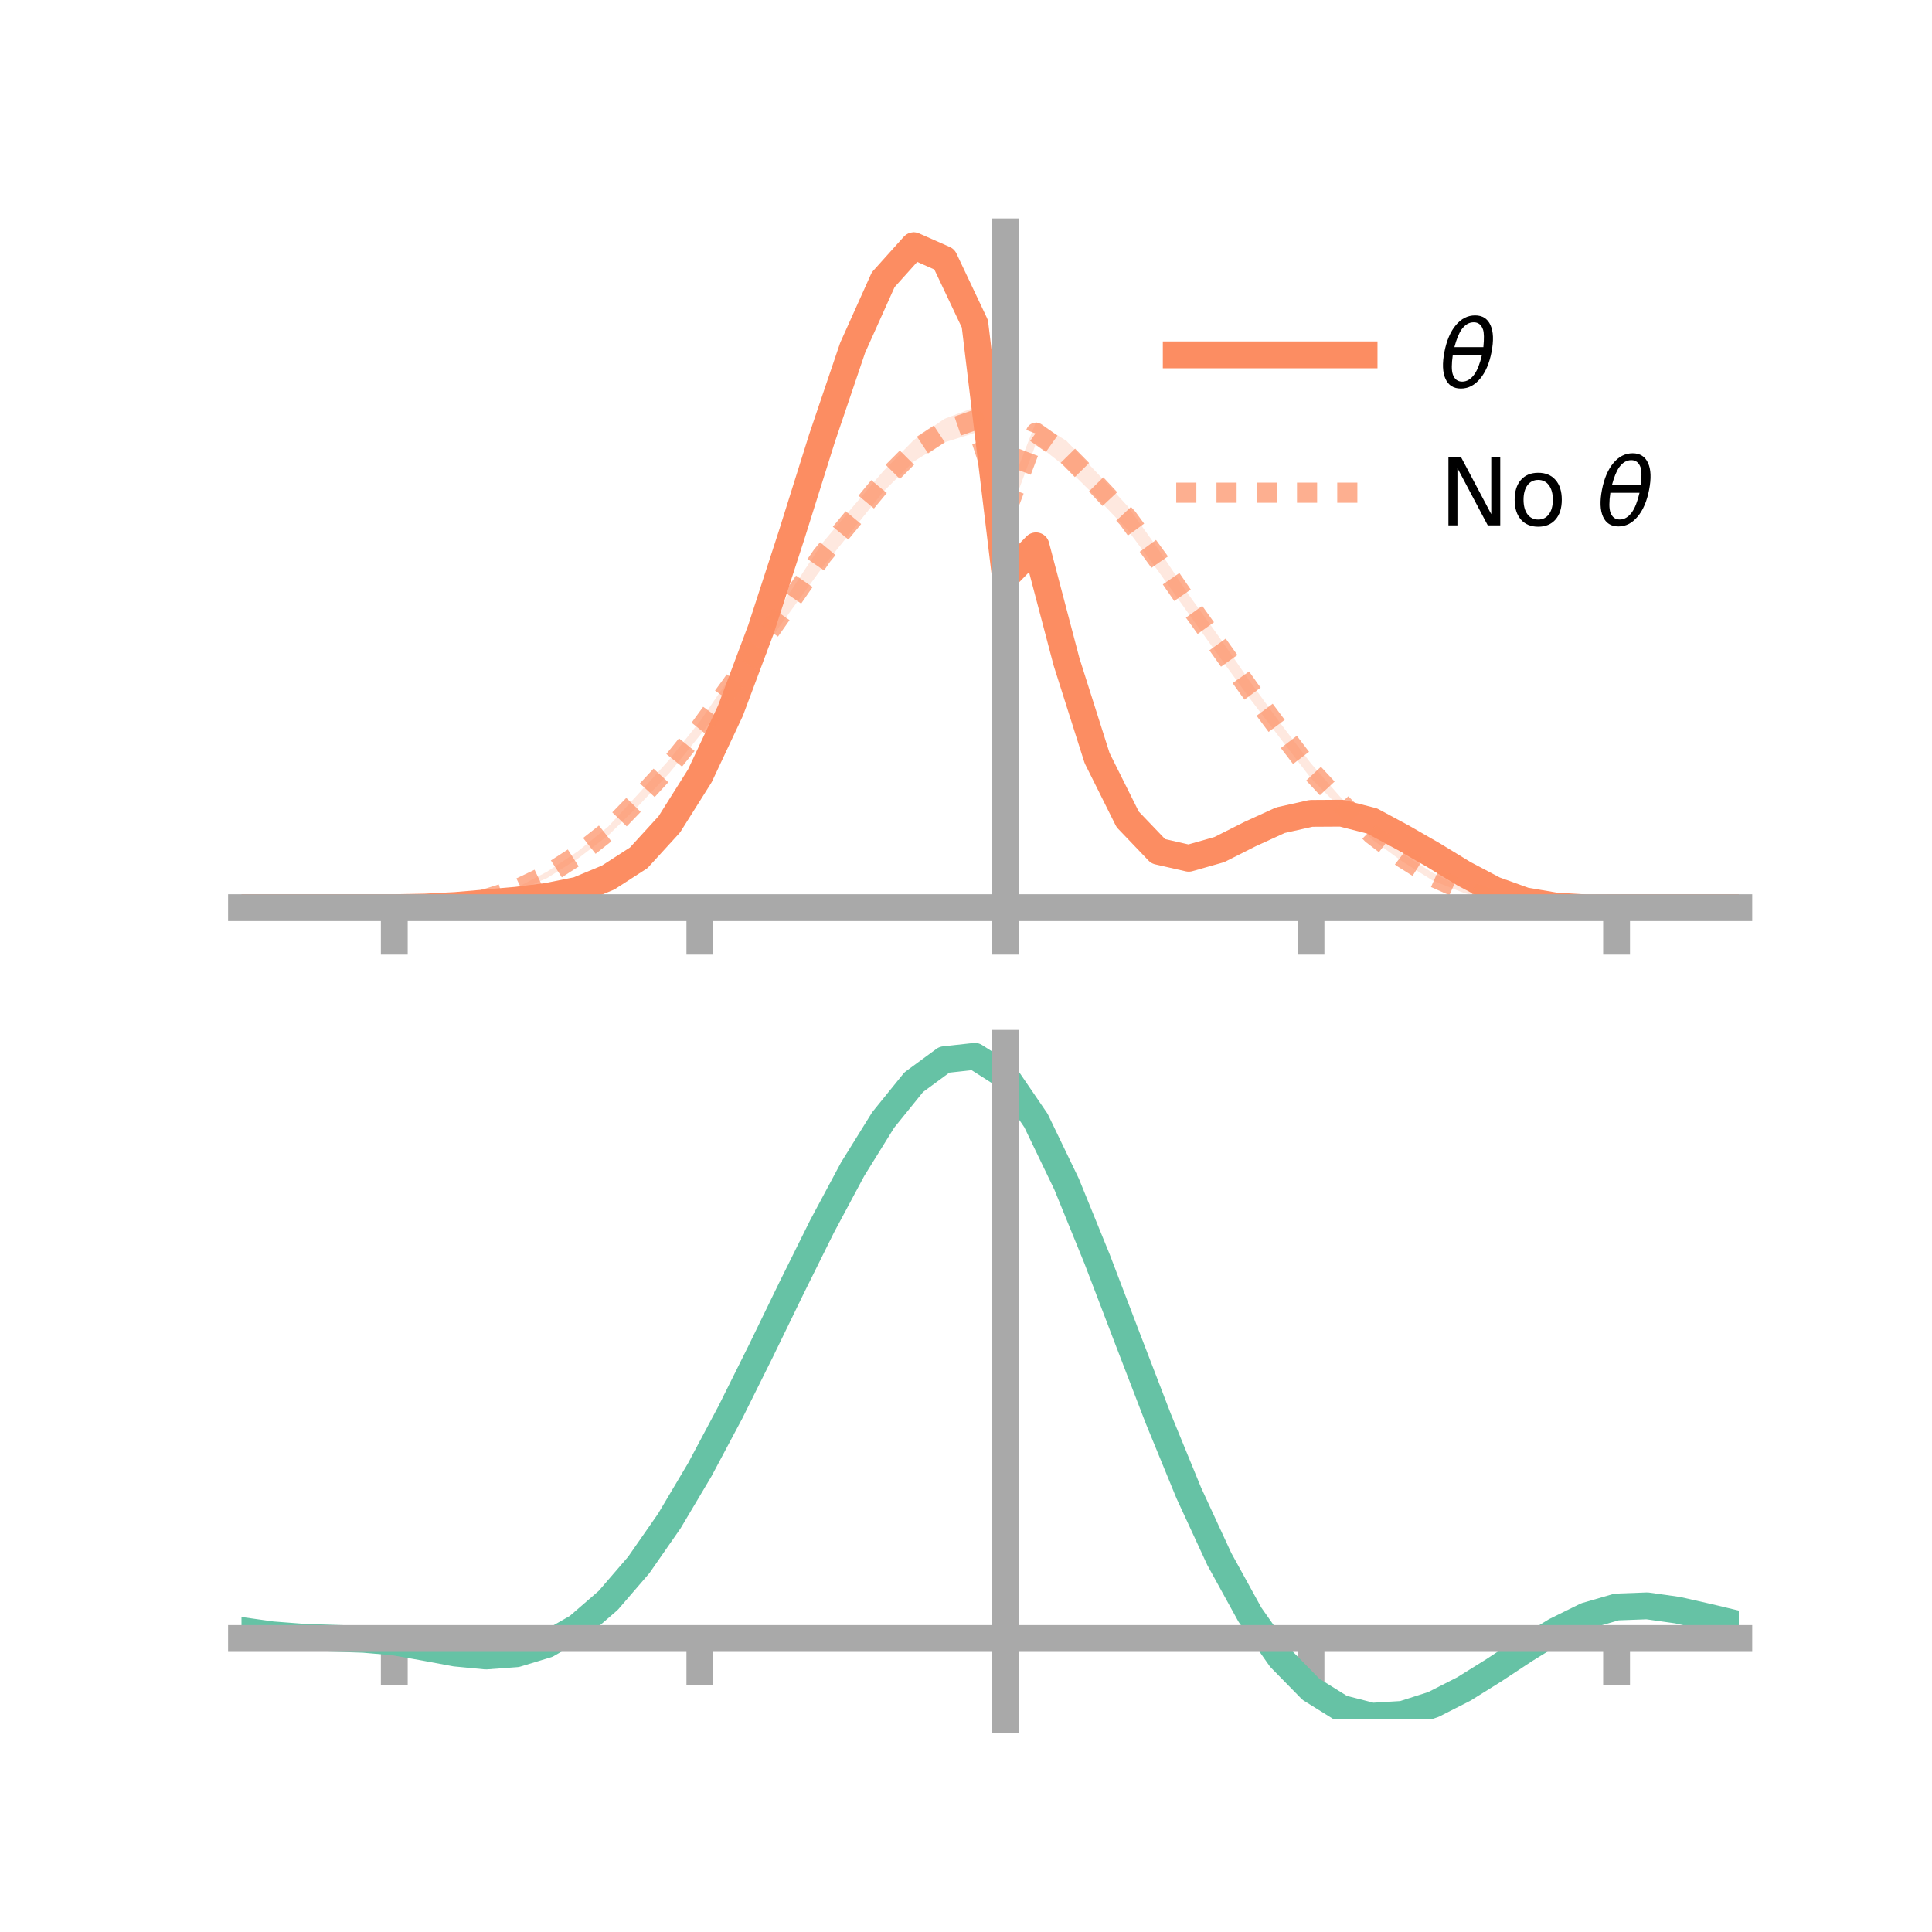<?xml version="1.0" encoding="utf-8" standalone="no"?>
<!DOCTYPE svg PUBLIC "-//W3C//DTD SVG 1.1//EN"
  "http://www.w3.org/Graphics/SVG/1.1/DTD/svg11.dtd">
<!-- Created with matplotlib (https://matplotlib.org/) -->
<svg height="144pt" version="1.1" viewBox="0 0 144 144" width="144pt" xmlns="http://www.w3.org/2000/svg" xmlns:xlink="http://www.w3.org/1999/xlink">
 <defs>
  <style type="text/css">*{stroke-linecap:butt;stroke-linejoin:round;}</style>
 </defs>
 <g id="figure_1">
  <g id="patch_1">
   <path d="M 0 144 
L 144 144 
L 144 0 
L 0 0 
z
" style="fill:none;"/>
  </g>
  <g id="axes_1">
   <g id="patch_2">
    <path d="M 18 67.68 
L 129.6 67.68 
L 129.6 17.28 
L 18 17.28 
z
" style="fill:none;"/>
   </g>
   <g id="PolyCollection_1">
    <path clip-path="url(#p68f13234bd)" d="M 18 67.651 
L 18 67.651 
L 20.278 67.651 
L 22.555 67.651 
L 24.833 67.651 
L 27.11 67.651 
L 29.388 67.65 
L 31.665 67.587 
L 33.943 67.439 
L 36.22 67.195 
L 38.498 66.995 
L 40.776 66.681 
L 43.053 66.149 
L 45.331 65.174 
L 47.608 63.688 
L 49.886 61.117 
L 52.163 57.383 
L 54.441 52.39 
L 56.718 46.268 
L 58.996 39.128 
L 61.273 31.762 
L 63.551 25.002 
L 65.829 19.971 
L 68.106 17.28 
L 70.384 18.289 
L 72.661 23.167 
L 74.939 42.417 
L 77.216 39.766 
L 79.494 48.598 
L 81.771 55.784 
L 84.049 60.484 
L 86.327 62.902 
L 88.604 63.489 
L 90.882 62.869 
L 93.159 61.799 
L 95.437 60.773 
L 97.714 60.197 
L 99.992 60.213 
L 102.269 60.815 
L 104.547 62.089 
L 106.824 63.452 
L 109.102 64.897 
L 111.38 66.165 
L 113.657 67.036 
L 115.935 67.47 
L 118.212 67.647 
L 120.49 67.652 
L 122.767 67.651 
L 125.045 67.651 
L 127.322 67.651 
L 129.6 67.651 
L 129.6 67.651 
L 129.6 67.651 
L 127.322 67.651 
L 125.045 67.651 
L 122.767 67.651 
L 120.49 67.654 
L 118.212 67.68 
L 115.935 67.587 
L 113.657 67.244 
L 111.38 66.477 
L 109.102 65.338 
L 106.824 64.002 
L 104.547 62.747 
L 102.269 61.568 
L 99.992 61.009 
L 97.714 61.051 
L 95.437 61.493 
L 93.159 62.552 
L 90.882 63.778 
L 88.604 64.45 
L 86.327 64 
L 84.049 61.657 
L 81.771 57.22 
L 79.494 50.064 
L 77.216 41.6 
L 74.939 43.614 
L 72.661 25.1 
L 70.384 20.353 
L 68.106 19.349 
L 65.829 21.728 
L 63.551 26.839 
L 61.273 33.528 
L 58.996 40.664 
L 56.718 47.544 
L 54.441 53.565 
L 52.163 58.266 
L 49.886 61.767 
L 47.608 64.182 
L 45.331 65.636 
L 43.053 66.557 
L 40.776 66.942 
L 38.498 67.202 
L 36.22 67.394 
L 33.943 67.542 
L 31.665 67.631 
L 29.388 67.651 
L 27.11 67.651 
L 24.833 67.651 
L 22.555 67.651 
L 20.278 67.651 
L 18 67.651 
z
" style="fill:#fc8d62;fill-opacity:0.2;"/>
   </g>
   <g id="PolyCollection_2">
    <path clip-path="url(#p68f13234bd)" d="M 18 67.651 
L 18 67.651 
L 20.278 67.651 
L 22.555 67.651 
L 24.833 67.651 
L 27.11 67.651 
L 29.388 67.65 
L 31.665 67.597 
L 33.943 67.369 
L 36.22 66.914 
L 38.498 66.169 
L 40.776 64.97 
L 43.053 63.465 
L 45.331 61.614 
L 47.608 59.141 
L 49.886 56.621 
L 52.163 53.771 
L 54.441 50.455 
L 56.718 47.282 
L 58.996 43.968 
L 61.273 40.498 
L 63.551 37.791 
L 65.829 35.121 
L 68.106 32.798 
L 70.384 31.221 
L 72.661 30.358 
L 74.939 37.307 
L 77.216 31.442 
L 79.494 32.865 
L 81.771 35.248 
L 84.049 37.736 
L 86.327 40.922 
L 88.604 44.338 
L 90.882 47.497 
L 93.159 50.786 
L 95.437 53.916 
L 97.714 56.905 
L 99.992 59.508 
L 102.269 61.791 
L 104.547 63.637 
L 106.824 65.079 
L 109.102 66.213 
L 111.38 66.951 
L 113.657 67.369 
L 115.935 67.607 
L 118.212 67.651 
L 120.49 67.652 
L 122.767 67.651 
L 125.045 67.651 
L 127.322 67.651 
L 129.6 67.651 
L 129.6 67.651 
L 129.6 67.651 
L 127.322 67.651 
L 125.045 67.651 
L 122.767 67.651 
L 120.49 67.654 
L 118.212 67.688 
L 115.935 67.702 
L 113.657 67.557 
L 111.38 67.18 
L 109.102 66.552 
L 106.824 65.654 
L 104.547 64.229 
L 102.269 62.568 
L 99.992 60.31 
L 97.714 58.013 
L 95.437 55.047 
L 93.159 52.07 
L 90.882 48.944 
L 88.604 45.755 
L 86.327 42.565 
L 84.049 39.5 
L 81.771 37.109 
L 79.494 34.861 
L 77.216 33.061 
L 74.939 39.184 
L 72.661 32.265 
L 70.384 32.976 
L 68.106 34.398 
L 65.829 36.653 
L 63.551 39.503 
L 61.273 42.324 
L 58.996 45.449 
L 56.718 48.61 
L 54.441 51.884 
L 52.163 54.813 
L 49.886 57.624 
L 47.608 60.037 
L 45.331 62.268 
L 43.053 64.011 
L 40.776 65.448 
L 38.498 66.431 
L 36.22 67.096 
L 33.943 67.471 
L 31.665 67.629 
L 29.388 67.651 
L 27.11 67.651 
L 24.833 67.651 
L 22.555 67.651 
L 20.278 67.651 
L 18 67.651 
z
" style="fill:#fc8d62;fill-opacity:0.2;"/>
   </g>
   <g id="matplotlib.axis_1">
    <g id="xtick_1">
     <g id="line2d_1">
      <defs>
       <path d="M 0 0 
L 0 3.5 
" id="mcfa88aedba" style="stroke:#a9a9a9;stroke-width:2;"/>
      </defs>
      <g>
       <use style="fill:#a9a9a9;stroke:#a9a9a9;stroke-width:2;" x="29.388" xlink:href="#mcfa88aedba" y="67.651"/>
      </g>
     </g>
    </g>
    <g id="xtick_2">
     <g id="line2d_2">
      <g>
       <use style="fill:#a9a9a9;stroke:#a9a9a9;stroke-width:2;" x="52.163" xlink:href="#mcfa88aedba" y="67.651"/>
      </g>
     </g>
    </g>
    <g id="xtick_3">
     <g id="line2d_3">
      <g>
       <use style="fill:#a9a9a9;stroke:#a9a9a9;stroke-width:2;" x="74.939" xlink:href="#mcfa88aedba" y="67.651"/>
      </g>
     </g>
    </g>
    <g id="xtick_4">
     <g id="line2d_4">
      <g>
       <use style="fill:#a9a9a9;stroke:#a9a9a9;stroke-width:2;" x="97.714" xlink:href="#mcfa88aedba" y="67.651"/>
      </g>
     </g>
    </g>
    <g id="xtick_5">
     <g id="line2d_5">
      <g>
       <use style="fill:#a9a9a9;stroke:#a9a9a9;stroke-width:2;" x="120.49" xlink:href="#mcfa88aedba" y="67.651"/>
      </g>
     </g>
    </g>
   </g>
   <g id="matplotlib.axis_2"/>
   <g id="line2d_6">
    <path clip-path="url(#p68f13234bd)" d="M 18 67.651 
L 20.278 67.651 
L 22.555 67.651 
L 24.833 67.651 
L 27.11 67.651 
L 29.388 67.651 
L 31.665 67.609 
L 33.943 67.49 
L 36.22 67.295 
L 38.498 67.099 
L 40.776 66.811 
L 43.053 66.353 
L 45.331 65.405 
L 47.608 63.935 
L 49.886 61.442 
L 52.163 57.825 
L 54.441 52.978 
L 56.718 46.906 
L 58.996 39.896 
L 61.273 32.645 
L 63.551 25.92 
L 65.829 20.849 
L 68.106 18.314 
L 70.384 19.321 
L 72.661 24.133 
L 74.939 43.015 
L 77.216 40.683 
L 79.494 49.331 
L 81.771 56.502 
L 84.049 61.07 
L 86.327 63.451 
L 88.604 63.97 
L 90.882 63.323 
L 93.159 62.175 
L 95.437 61.133 
L 97.714 60.624 
L 99.992 60.611 
L 102.269 61.191 
L 104.547 62.418 
L 106.824 63.727 
L 109.102 65.118 
L 111.38 66.321 
L 113.657 67.14 
L 115.935 67.528 
L 118.212 67.664 
L 120.49 67.653 
L 122.767 67.651 
L 125.045 67.651 
L 127.322 67.651 
L 129.6 67.651 
" style="fill:none;stroke:#fc8d62;stroke-linecap:square;stroke-width:2;"/>
   </g>
   <g id="line2d_7">
    <path clip-path="url(#p68f13234bd)" d="M 18 67.651 
L 20.278 67.651 
L 22.555 67.651 
L 24.833 67.651 
L 27.11 67.651 
L 29.388 67.651 
L 31.665 67.613 
L 33.943 67.42 
L 36.22 67.005 
L 38.498 66.3 
L 40.776 65.209 
L 43.053 63.738 
L 45.331 61.941 
L 47.608 59.589 
L 49.886 57.122 
L 52.163 54.292 
L 54.441 51.17 
L 56.718 47.946 
L 58.996 44.708 
L 61.273 41.411 
L 63.551 38.647 
L 65.829 35.887 
L 68.106 33.598 
L 70.384 32.098 
L 72.661 31.312 
L 74.939 38.246 
L 77.216 32.251 
L 79.494 33.863 
L 81.771 36.178 
L 84.049 38.618 
L 86.327 41.743 
L 88.604 45.046 
L 90.882 48.221 
L 93.159 51.428 
L 95.437 54.481 
L 97.714 57.459 
L 99.992 59.909 
L 102.269 62.18 
L 104.547 63.933 
L 106.824 65.367 
L 109.102 66.382 
L 111.38 67.065 
L 113.657 67.463 
L 115.935 67.655 
L 118.212 67.669 
L 120.49 67.653 
L 122.767 67.651 
L 125.045 67.651 
L 127.322 67.651 
L 129.6 67.651 
" style="fill:none;stroke:#fc8d62;stroke-dasharray:1.5,1.5;stroke-dashoffset:0;stroke-opacity:0.7;stroke-width:1.5;"/>
   </g>
   <g id="patch_3">
    <path d="M 74.939 67.68 
L 74.939 17.28 
" style="fill:none;stroke:#a9a9a9;stroke-linecap:square;stroke-linejoin:miter;stroke-width:2;"/>
   </g>
   <g id="patch_4">
    <path d="M 129.6 67.68 
L 129.6 17.28 
" style="fill:none;"/>
   </g>
   <g id="patch_5">
    <path d="M 18 67.651 
L 129.6 67.651 
" style="fill:none;stroke:#a9a9a9;stroke-linecap:square;stroke-linejoin:miter;stroke-width:2;"/>
   </g>
   <g id="patch_6">
    <path d="M 18 17.28 
L 129.6 17.28 
" style="fill:none;"/>
   </g>
   <g id="legend_1">
    <g id="line2d_8">
     <path d="M 87.67 26.449 
L 101.67 26.449 
" style="fill:none;stroke:#fc8d62;stroke-linecap:square;stroke-width:2;"/>
    </g>
    <g id="line2d_9"/>
    <g id="text_1">
     <!-- $\theta$ -->
     <g transform="translate(107.27 28.899)scale(0.07 -0.07)">
      <defs>
       <path d="M 45.516 34.672 
L 14.453 34.672 
Q 12.359 20.062 14.5 13.875 
Q 17.188 6.25 24.469 6.25 
Q 31.781 6.25 37.359 13.922 
Q 42.234 20.656 45.516 34.672 
z
M 47.016 42.969 
Q 48.344 56.844 46.625 61.719 
Q 43.953 69.438 36.766 69.438 
Q 29.297 69.438 23.828 61.812 
Q 19.531 55.672 16.156 42.969 
z
M 38.188 76.766 
Q 49.906 76.766 54.594 66.406 
Q 59.281 56.109 55.719 37.844 
Q 52.203 19.625 43.453 9.281 
Q 34.766 -1.125 23.047 -1.125 
Q 11.281 -1.125 6.641 9.281 
Q 2 19.625 5.516 37.844 
Q 9.078 56.109 17.719 66.406 
Q 26.422 76.766 38.188 76.766 
z
" id="DejaVuSans-Oblique-952"/>
      </defs>
      <use transform="translate(0 0.234)" xlink:href="#DejaVuSans-Oblique-952"/>
     </g>
    </g>
    <g id="line2d_10">
     <path d="M 87.67 36.724 
L 101.67 36.724 
" style="fill:none;stroke:#fc8d62;stroke-dasharray:1.5,1.5;stroke-dashoffset:0;stroke-opacity:0.7;stroke-width:1.5;"/>
    </g>
    <g id="line2d_11"/>
    <g id="text_2">
     <!-- No $\theta$ -->
     <g transform="translate(107.27 39.174)scale(0.07 -0.07)">
      <defs>
       <path d="M 9.812 72.906 
L 23.094 72.906 
L 55.422 11.922 
L 55.422 72.906 
L 64.984 72.906 
L 64.984 0 
L 51.703 0 
L 19.391 60.984 
L 19.391 0 
L 9.812 0 
z
" id="DejaVuSans-78"/>
       <path d="M 30.609 48.391 
Q 23.391 48.391 19.188 42.75 
Q 14.984 37.109 14.984 27.297 
Q 14.984 17.484 19.156 11.844 
Q 23.344 6.203 30.609 6.203 
Q 37.797 6.203 41.984 11.859 
Q 46.188 17.531 46.188 27.297 
Q 46.188 37.016 41.984 42.703 
Q 37.797 48.391 30.609 48.391 
z
M 30.609 56 
Q 42.328 56 49.016 48.375 
Q 55.719 40.766 55.719 27.297 
Q 55.719 13.875 49.016 6.219 
Q 42.328 -1.422 30.609 -1.422 
Q 18.844 -1.422 12.172 6.219 
Q 5.516 13.875 5.516 27.297 
Q 5.516 40.766 12.172 48.375 
Q 18.844 56 30.609 56 
z
" id="DejaVuSans-111"/>
       <path id="DejaVuSans-32"/>
      </defs>
      <use transform="translate(0 0.234)" xlink:href="#DejaVuSans-78"/>
      <use transform="translate(74.805 0.234)" xlink:href="#DejaVuSans-111"/>
      <use transform="translate(135.986 0.234)" xlink:href="#DejaVuSans-32"/>
      <use transform="translate(167.773 0.234)" xlink:href="#DejaVuSans-Oblique-952"/>
     </g>
    </g>
   </g>
  </g>
  <g id="axes_2">
   <g id="patch_7">
    <path d="M 18 128.16 
L 129.6 128.16 
L 129.6 77.76 
L 18 77.76 
z
" style="fill:none;"/>
   </g>
   <g id="PolyCollection_3">
    <path clip-path="url(#p4a5ad413a7)" d="M 18 121.574 
L 18 121.488 
L 20.278 121.816 
L 22.555 121.993 
L 24.833 122.071 
L 27.11 122.146 
L 29.388 122.348 
L 31.665 122.751 
L 33.943 123.165 
L 36.22 123.372 
L 38.498 123.197 
L 40.776 122.502 
L 43.053 121.18 
L 45.331 119.168 
L 47.608 116.462 
L 49.886 113.103 
L 52.163 109.174 
L 54.441 104.793 
L 56.718 100.115 
L 58.996 95.326 
L 61.273 90.642 
L 63.551 86.302 
L 65.829 82.567 
L 68.106 79.708 
L 70.384 78.009 
L 72.661 77.76 
L 74.939 79.237 
L 77.216 82.618 
L 79.494 87.413 
L 81.771 93.083 
L 84.049 99.134 
L 86.327 105.149 
L 88.604 110.791 
L 90.882 115.803 
L 93.159 120.008 
L 95.437 123.302 
L 97.714 125.651 
L 99.992 127.082 
L 102.269 127.673 
L 104.547 127.542 
L 106.824 126.829 
L 109.102 125.693 
L 111.38 124.302 
L 113.657 122.83 
L 115.935 121.451 
L 118.212 120.341 
L 120.49 119.684 
L 122.767 119.602 
L 125.045 119.931 
L 127.322 120.458 
L 129.6 121.016 
L 129.6 121.127 
L 129.6 121.127 
L 127.322 120.597 
L 125.045 120.094 
L 122.767 119.78 
L 120.49 119.866 
L 118.212 120.53 
L 115.935 121.671 
L 113.657 123.103 
L 111.38 124.637 
L 109.102 126.087 
L 106.824 127.269 
L 104.547 128.012 
L 102.269 128.16 
L 99.992 127.581 
L 97.714 126.175 
L 95.437 123.88 
L 93.159 120.681 
L 90.882 116.609 
L 88.604 111.76 
L 86.327 106.299 
L 84.049 100.469 
L 81.771 94.596 
L 79.494 89.086 
L 77.216 84.421 
L 74.939 81.134 
L 72.661 79.706 
L 70.384 79.957 
L 68.106 81.61 
L 65.829 84.38 
L 63.551 87.987 
L 61.273 92.165 
L 58.996 96.663 
L 56.718 101.249 
L 54.441 105.718 
L 52.163 109.894 
L 49.886 113.632 
L 47.608 116.826 
L 45.331 119.405 
L 43.053 121.339 
L 40.776 122.634 
L 38.498 123.323 
L 36.22 123.486 
L 33.943 123.257 
L 31.665 122.824 
L 29.388 122.417 
L 27.11 122.22 
L 24.833 122.143 
L 22.555 122.061 
L 20.278 121.886 
L 18 121.574 
z
" style="fill:#66c2a5;fill-opacity:0.2;"/>
   </g>
   <g id="matplotlib.axis_3">
    <g id="xtick_6">
     <g id="line2d_12">
      <g>
       <use style="fill:#a9a9a9;stroke:#a9a9a9;stroke-width:2;" x="29.388" xlink:href="#mcfa88aedba" y="122.124"/>
      </g>
     </g>
    </g>
    <g id="xtick_7">
     <g id="line2d_13">
      <g>
       <use style="fill:#a9a9a9;stroke:#a9a9a9;stroke-width:2;" x="52.163" xlink:href="#mcfa88aedba" y="122.124"/>
      </g>
     </g>
    </g>
    <g id="xtick_8">
     <g id="line2d_14">
      <g>
       <use style="fill:#a9a9a9;stroke:#a9a9a9;stroke-width:2;" x="74.939" xlink:href="#mcfa88aedba" y="122.124"/>
      </g>
     </g>
    </g>
    <g id="xtick_9">
     <g id="line2d_15">
      <g>
       <use style="fill:#a9a9a9;stroke:#a9a9a9;stroke-width:2;" x="97.714" xlink:href="#mcfa88aedba" y="122.124"/>
      </g>
     </g>
    </g>
    <g id="xtick_10">
     <g id="line2d_16">
      <g>
       <use style="fill:#a9a9a9;stroke:#a9a9a9;stroke-width:2;" x="120.49" xlink:href="#mcfa88aedba" y="122.124"/>
      </g>
     </g>
    </g>
   </g>
   <g id="matplotlib.axis_4"/>
   <g id="line2d_17">
    <path clip-path="url(#p4a5ad413a7)" d="M 18 121.531 
L 20.278 121.851 
L 22.555 122.027 
L 24.833 122.107 
L 27.11 122.183 
L 29.388 122.382 
L 31.665 122.787 
L 33.943 123.211 
L 36.22 123.429 
L 38.498 123.26 
L 40.776 122.568 
L 43.053 121.259 
L 45.331 119.287 
L 47.608 116.644 
L 49.886 113.368 
L 52.163 109.534 
L 54.441 105.256 
L 56.718 100.682 
L 58.996 95.994 
L 61.273 91.404 
L 63.551 87.145 
L 65.829 83.473 
L 68.106 80.659 
L 70.384 78.983 
L 72.661 78.733 
L 74.939 80.185 
L 77.216 83.519 
L 79.494 88.25 
L 81.771 93.839 
L 84.049 99.801 
L 86.327 105.724 
L 88.604 111.275 
L 90.882 116.206 
L 93.159 120.344 
L 95.437 123.591 
L 97.714 125.913 
L 99.992 127.331 
L 102.269 127.917 
L 104.547 127.777 
L 106.824 127.049 
L 109.102 125.89 
L 111.38 124.47 
L 113.657 122.966 
L 115.935 121.561 
L 118.212 120.436 
L 120.49 119.775 
L 122.767 119.691 
L 125.045 120.012 
L 127.322 120.528 
L 129.6 121.071 
" style="fill:none;stroke:#66c2a5;stroke-linecap:square;stroke-width:2;"/>
   </g>
   <g id="patch_8">
    <path d="M 74.939 128.16 
L 74.939 77.76 
" style="fill:none;stroke:#a9a9a9;stroke-linecap:square;stroke-linejoin:miter;stroke-width:2;"/>
   </g>
   <g id="patch_9">
    <path d="M 129.6 128.16 
L 129.6 77.76 
" style="fill:none;"/>
   </g>
   <g id="patch_10">
    <path d="M 18 122.124 
L 129.6 122.124 
" style="fill:none;stroke:#a9a9a9;stroke-linecap:square;stroke-linejoin:miter;stroke-width:2;"/>
   </g>
   <g id="patch_11">
    <path d="M 18 77.76 
L 129.6 77.76 
" style="fill:none;"/>
   </g>
  </g>
 </g>
 <defs>
  <clipPath id="p68f13234bd">
   <rect height="50.4" width="111.6" x="18" y="17.28"/>
  </clipPath>
  <clipPath id="p4a5ad413a7">
   <rect height="50.4" width="111.6" x="18" y="77.76"/>
  </clipPath>
 </defs>
</svg>
